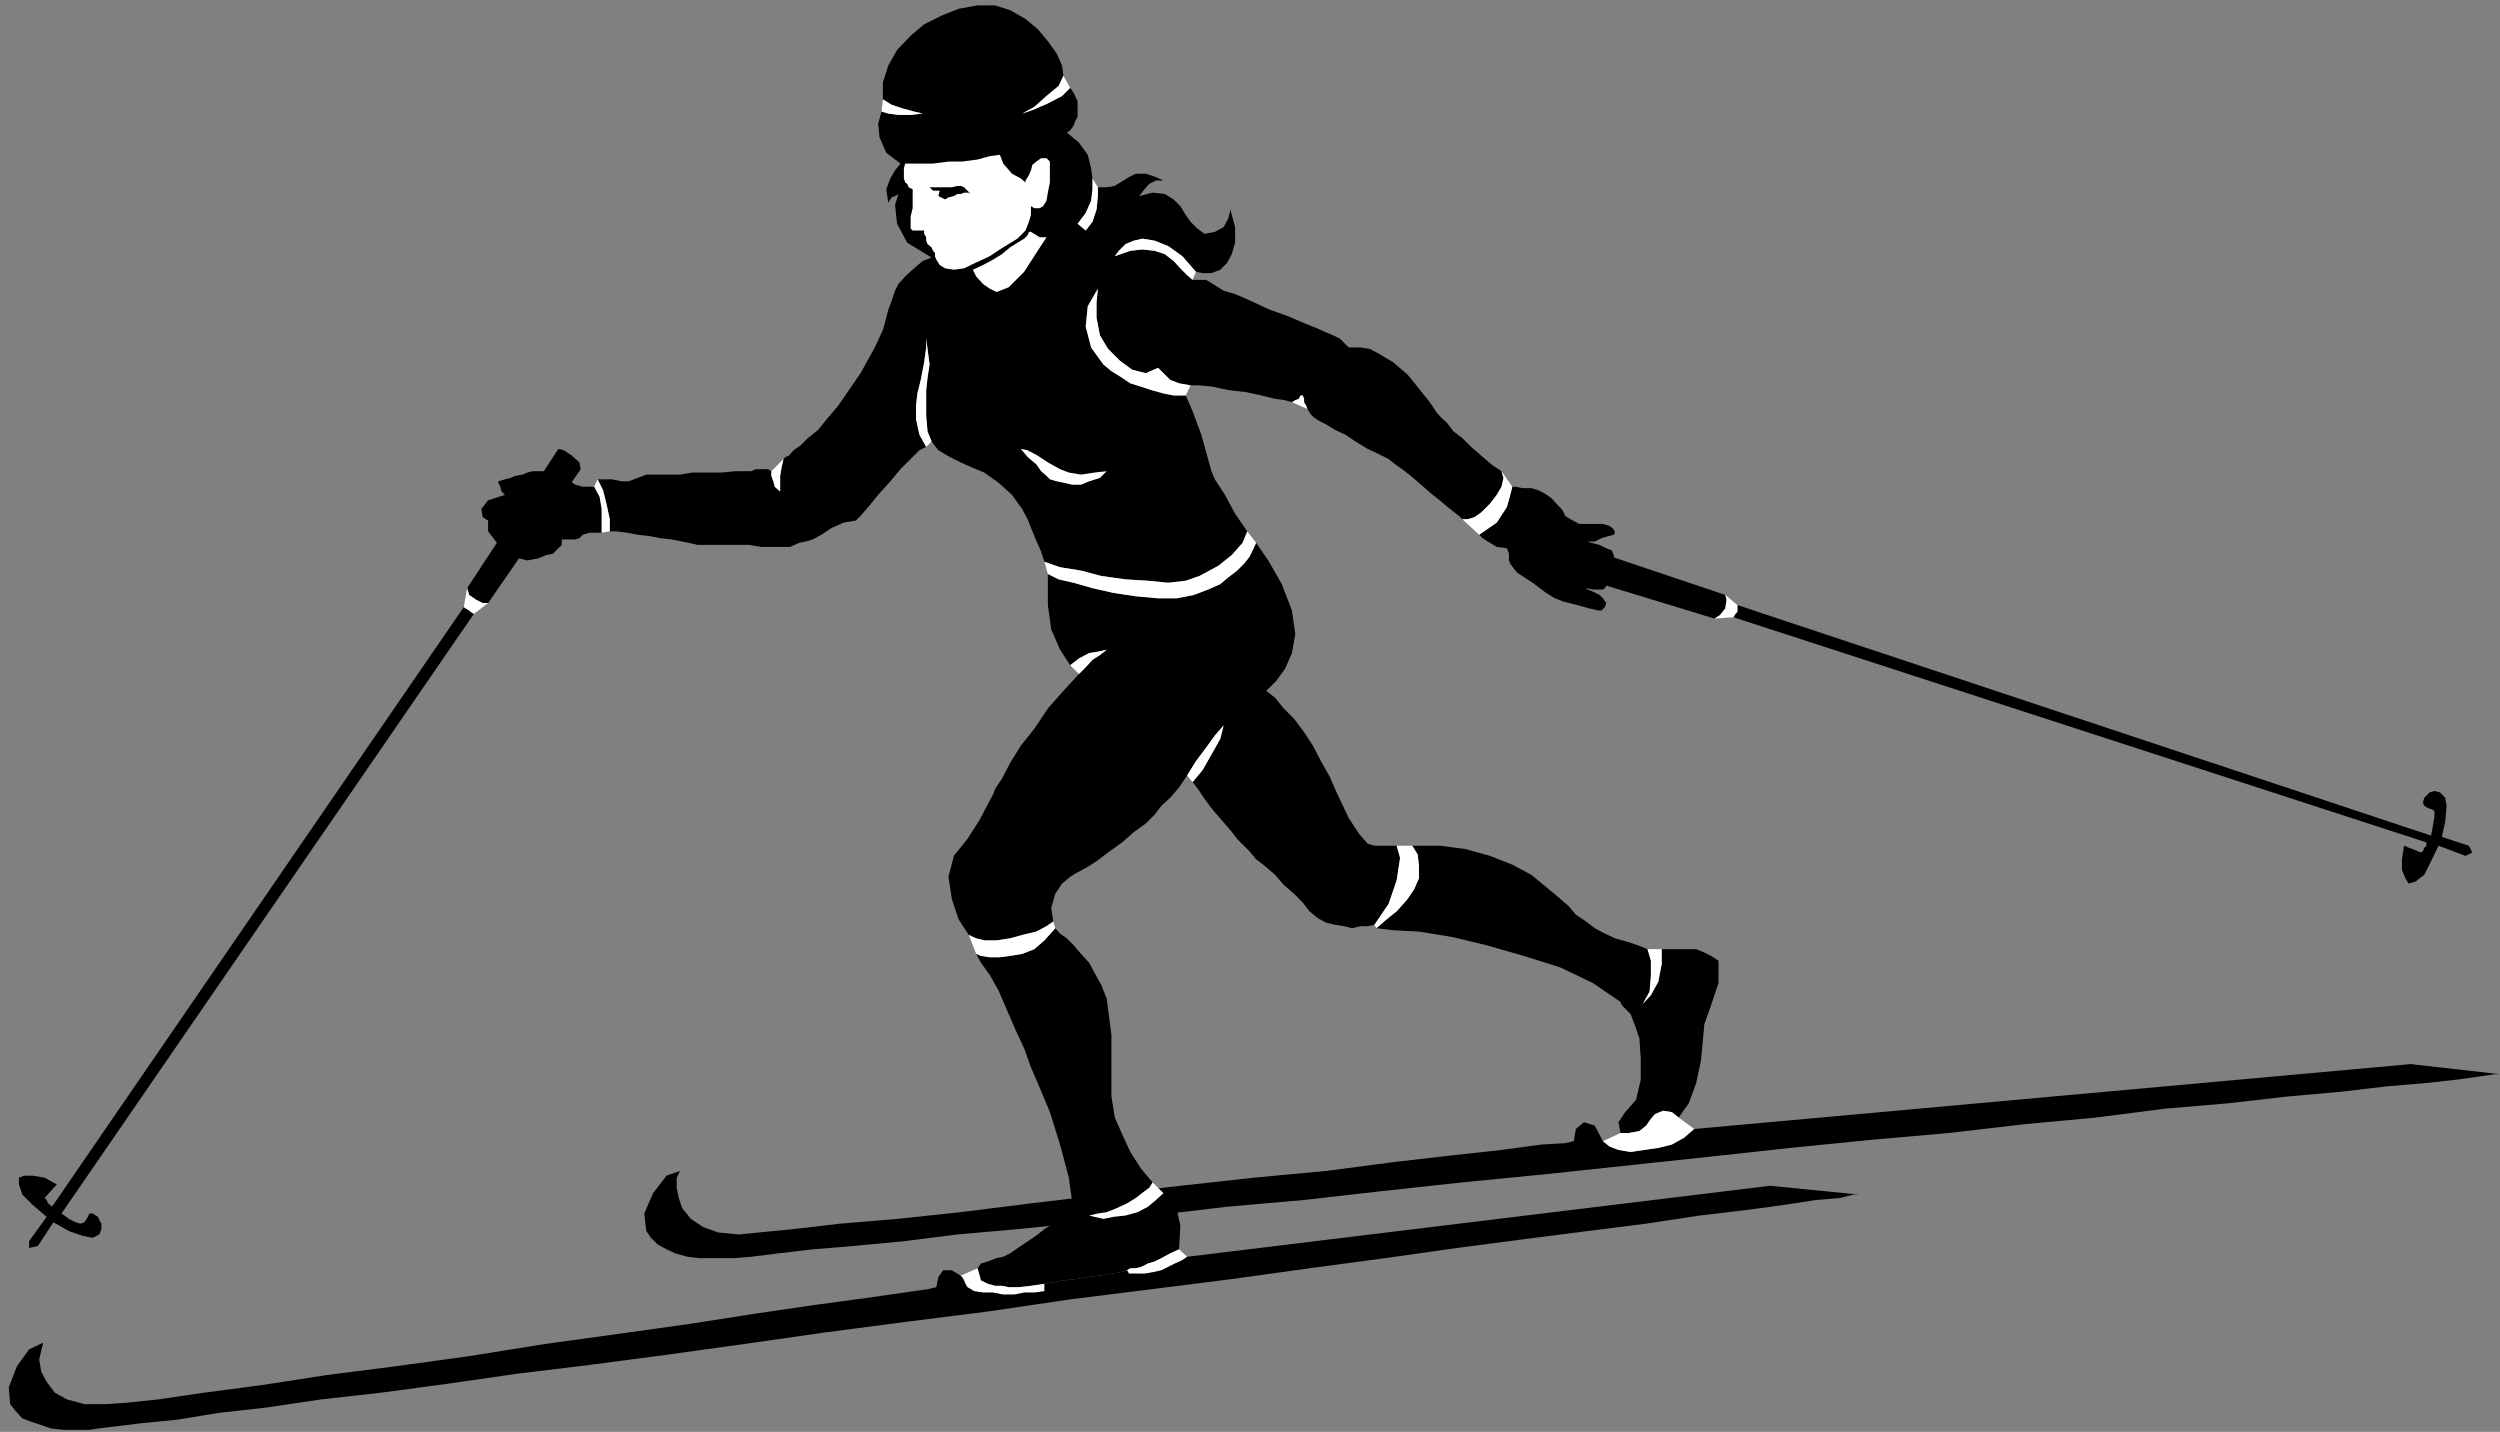 <?xml version="1.0" encoding="UTF-8" standalone="no"?>
<svg
   xmlns:ooo="http://xml.openoffice.org/svg/export"
   xmlns:dc="http://purl.org/dc/elements/1.1/"
   xmlns:cc="http://creativecommons.org/ns#"
   xmlns:rdf="http://www.w3.org/1999/02/22-rdf-syntax-ns#"
   xmlns:svg="http://www.w3.org/2000/svg"
   xmlns="http://www.w3.org/2000/svg"
   xmlns:sodipodi="http://sodipodi.sourceforge.net/DTD/sodipodi-0.dtd"
   xmlns:inkscape="http://www.inkscape.org/namespaces/inkscape"
   version="1.2"
   width="36.98mm"
   height="21.18mm"
   viewBox="0 0 3698 2118"
   preserveAspectRatio="xMidYMid"
   xml:space="preserve"
   id="svg147"
   sodipodi:docname="skier5.svg"
   style="fill-rule:evenodd;stroke-width:28.222;stroke-linejoin:round"
   inkscape:version="0.92.5 (2060ec1f9f, 2020-04-08)"><rect x="0" y="0" width="3698" height="2118" fill="#808080" stroke="none"/><sodipodi:namedview
   pagecolor="#ffffff"
   bordercolor="#666666"
   borderopacity="1"
   objecttolerance="10"
   gridtolerance="10"
   guidetolerance="10"
   inkscape:pageopacity="0"
   inkscape:pageshadow="2"
   inkscape:window-width="664"
   inkscape:window-height="487"
   id="namedview149"
   showgrid="false"
   inkscape:zoom="0.2102413"
   inkscape:cx="69.883465"
   inkscape:cy="40.025195"
   inkscape:window-x="0"
   inkscape:window-y="0"
   inkscape:window-maximized="0"
   inkscape:current-layer="svg147" />
 <defs
   class="ClipPathGroup"
   id="defs8">
  <clipPath
   id="presentation_clip_path"
   clipPathUnits="userSpaceOnUse">
   <rect
   x="0"
   y="0"
   width="21000"
   height="29700"
   id="rect2" />
  </clipPath>
  <clipPath
   id="presentation_clip_path_shrink"
   clipPathUnits="userSpaceOnUse">
   <rect
   x="21"
   y="29"
   width="20958"
   height="29641"
   id="rect5" />
  </clipPath>
 </defs>
 <defs
   class="TextShapeIndex"
   id="defs12">
  <g
   ooo:slide="id1"
   ooo:id-list="id3"
   id="g10" />
 </defs>
 <defs
   class="EmbeddedBulletChars"
   id="defs44">
  <g
   id="bullet-char-template-57356"
   transform="matrix(4.8828125e-4,0,0,-4.8828125e-4,0,0)">
   <path
   d="M 580,1141 1163,571 580,0 -4,571 Z"
   id="path14"
   inkscape:connector-curvature="0" />
  </g>
  <g
   id="bullet-char-template-57354"
   transform="matrix(4.8828125e-4,0,0,-4.8828125e-4,0,0)">
   <path
   d="M 8,1128 H 1137 V 0 H 8 Z"
   id="path17"
   inkscape:connector-curvature="0" />
  </g>
  <g
   id="bullet-char-template-10146"
   transform="matrix(4.8828125e-4,0,0,-4.8828125e-4,0,0)">
   <path
   d="M 174,0 602,739 174,1481 1456,739 Z M 1358,739 309,1346 659,739 Z"
   id="path20"
   inkscape:connector-curvature="0" />
  </g>
  <g
   id="bullet-char-template-10132"
   transform="matrix(4.8828125e-4,0,0,-4.8828125e-4,0,0)">
   <path
   d="M 2015,739 1276,0 H 717 l 543,543 H 174 v 393 h 1086 l -543,545 h 557 z"
   id="path23"
   inkscape:connector-curvature="0" />
  </g>
  <g
   id="bullet-char-template-10007"
   transform="matrix(4.8828125e-4,0,0,-4.8828125e-4,0,0)">
   <path
   d="m 0,-2 c -7,16 -16,29 -25,39 l 381,530 c -94,256 -141,385 -141,387 0,25 13,38 40,38 9,0 21,-2 34,-5 21,4 42,12 65,25 l 27,-13 111,-251 280,301 64,-25 24,25 c 21,-10 41,-24 62,-43 C 886,937 835,863 770,784 769,783 710,716 594,584 L 774,223 c 0,-27 -21,-55 -63,-84 l 16,-20 C 717,90 699,76 672,76 641,76 570,178 457,381 L 164,-76 c -22,-34 -53,-51 -92,-51 -42,0 -63,17 -64,51 -7,9 -10,24 -10,44 0,9 1,19 2,30 z"
   id="path26"
   inkscape:connector-curvature="0" />
  </g>
  <g
   id="bullet-char-template-10004"
   transform="matrix(4.8828125e-4,0,0,-4.8828125e-4,0,0)">
   <path
   d="M 285,-33 C 182,-33 111,30 74,156 52,228 41,333 41,471 c 0,78 14,145 41,201 34,71 87,106 158,106 53,0 88,-31 106,-94 l 23,-176 c 8,-64 28,-97 59,-98 l 735,706 c 11,11 33,17 66,17 42,0 63,-15 63,-46 V 965 c 0,-36 -10,-64 -30,-84 L 442,47 C 390,-6 338,-33 285,-33 Z"
   id="path29"
   inkscape:connector-curvature="0" />
  </g>
  <g
   id="bullet-char-template-9679"
   transform="matrix(4.8828125e-4,0,0,-4.8828125e-4,0,0)">
   <path
   d="M 813,0 C 632,0 489,54 383,161 276,268 223,411 223,592 c 0,181 53,324 160,431 106,107 249,161 430,161 179,0 323,-54 432,-161 108,-107 162,-251 162,-431 0,-180 -54,-324 -162,-431 C 1136,54 992,0 813,0 Z"
   id="path32"
   inkscape:connector-curvature="0" />
  </g>
  <g
   id="bullet-char-template-8226"
   transform="matrix(4.8828125e-4,0,0,-4.8828125e-4,0,0)">
   <path
   d="m 346,457 c -73,0 -137,26 -191,78 -54,51 -81,114 -81,188 0,73 27,136 81,188 54,52 118,78 191,78 73,0 134,-26 185,-79 51,-51 77,-114 77,-187 0,-75 -25,-137 -76,-188 -50,-52 -112,-78 -186,-78 z"
   id="path35"
   inkscape:connector-curvature="0" />
  </g>
  <g
   id="bullet-char-template-8211"
   transform="matrix(4.8828125e-4,0,0,-4.8828125e-4,0,0)">
   <path
   d="M -4,459 H 1135 V 606 H -4 Z"
   id="path38"
   inkscape:connector-curvature="0" />
  </g>
  <g
   id="bullet-char-template-61548"
   transform="matrix(4.8828125e-4,0,0,-4.8828125e-4,0,0)">
   <path
   d="m 173,740 c 0,163 58,303 173,419 116,115 255,173 419,173 163,0 302,-58 418,-173 116,-116 174,-256 174,-419 0,-163 -58,-303 -174,-418 C 1067,206 928,148 765,148 601,148 462,206 346,322 231,437 173,577 173,740 Z"
   id="path41"
   inkscape:connector-curvature="0" />
  </g>
 </defs>
 <g
   id="g49"
   transform="translate(-8651,-13791)">
  <g
   id="id2"
   class="Master_Slide">
   <g
   id="bg-id2"
   class="Background" />
   <g
   id="bo-id2"
   class="BackgroundObjects" />
  </g>
 </g>
 <g
   class="SlideGroup"
   id="g145"
   transform="translate(-8651,-13791)">
  <g
   id="g143">
   <g
   id="container-id1">
    <g
   id="id1"
   class="Slide"
   clip-path="url(#presentation_clip_path)">
     <g
   class="Page"
   id="g139">
      <g
   class="Graphic"
   id="g137">
       <g
   id="id3">
        <rect
   class="BoundingBox"
   x="8651"
   y="13791"
   width="3698"
   height="2118"
   id="rect51"
   style="fill:none;stroke:none" />
        <defs
   id="defs56">
         <clipPath
   id="clip_path_1"
   clipPathUnits="userSpaceOnUse">
          <path
   d="m 8651,13791 h 3697 v 2117 H 8651 Z"
   id="path53"
   inkscape:connector-curvature="0" />
         </clipPath>
        </defs>
        <g
   clip-path="url(#clip_path_1)"
   id="g134">
         <path
   d="m 9657,15523 -5,10 v 15 l 3,15 5,15 13,16 18,12 22,8 31,3 30,-3 51,-5 69,-8 84,-7 94,-10 104,-13 109,-13 112,-13 109,-12 107,-10 99,-13 87,-10 73,-8 59,-8 35,-2 13,-3 3,-18 12,-10 16,5 12,23 10,8 13,5 18,3 20,-3 21,-3 20,-5 18,-10 15,-13 1060,-96 132,15 h -8 l -20,3 -36,5 -45,5 -59,5 -68,8 -79,7 -87,10 -94,8 -101,13 -107,10 -112,13 -114,10 -120,12 -119,13 -122,13 -122,13 -122,12 -120,13 -114,13 -114,10 -110,13 -101,10 -97,10 -91,8 -79,10 -74,7 -61,5 -51,6 -40,5 -26,2 h -12 -21 -18 l -17,-2 -18,-5 -13,-6 -13,-7 -10,-10 -7,-10 -3,-26 13,-30 20,-26 z"
   id="path58"
   inkscape:connector-curvature="0"
   style="fill:#000000;stroke:none" />
         <path
   d="m 9373,14683 h -8 l -10,-5 -10,-7 -3,-10 135,-206 8,2 12,8 11,10 2,10 z"
   id="path60"
   inkscape:connector-curvature="0"
   style="fill:#000000;stroke:none" />
         <path
   d="m 8730,15599 -23,35 -13,3 v -10 l 26,-36 -21,-18 -15,-15 -5,-15 v -10 l 8,-3 h 12 l 18,3 18,10 -18,20 3,3 2,5 3,2 2,3 3,-3 607,-884 3,2 5,3 2,2 5,3 -610,887 11,8 10,5 7,2 6,-2 5,-8 2,-5 h 5 l 8,5 2,5 3,5 v 8 l -3,8 -10,5 -15,-3 -20,-7 z"
   id="path62"
   inkscape:connector-curvature="0"
   style="fill:#000000;stroke:none" />
         <path
   d="m 9352,14699 -5,-3 -2,-2 -5,-3 -3,-2 5,-28 3,10 10,7 10,5 h 8 z"
   id="path64"
   inkscape:connector-curvature="0"
   style="fill:#ffffff;stroke:none" />
         <path
   d="m 10021,14292 2,15 3,23 -3,20 -2,18 v 15 23 l 2,23 6,15 10,13 17,10 16,8 18,8 17,7 21,15 20,18 15,21 8,15 10,25 10,23 5,15 23,8 31,5 30,8 36,5 33,2 30,3 26,-3 20,-7 28,-15 20,-16 16,-18 7,-17 -18,-26 -15,-28 -15,-23 -5,-12 -5,-18 -10,-36 -13,-35 -10,-23 h -18 l -15,-3 -18,-5 -15,-5 -16,-5 -15,-10 -13,-8 -12,-10 -18,-25 -8,-31 3,-30 15,-26 -2,21 v 22 l 5,26 12,20 18,18 18,13 20,5 18,-8 10,10 8,8 13,5 17,3 h 13 l 20,2 23,5 26,3 23,5 20,5 15,2 10,3 5,-3 5,-2 3,-5 h 3 l 2,5 v 5 l 3,5 2,5 3,5 2,3 5,5 8,5 10,5 13,8 15,7 15,10 18,11 15,7 16,8 10,8 10,7 13,10 15,13 15,13 15,12 13,11 13,10 5,5 h 8 l 10,-3 10,-7 13,-13 10,-13 7,-12 3,-13 -3,-10 -15,-10 -15,-13 -15,-13 -13,-13 -13,-10 -10,-13 -8,-7 -7,-8 -10,-15 -16,-20 -17,-21 -21,-18 -20,-12 -15,-8 -13,-2 h -18 l -5,-5 -8,-8 -10,-5 -12,-5 -11,-5 -20,-8 -23,-10 -28,-10 -28,-13 -23,-10 -17,-5 -8,-5 -8,-5 -10,-6 h -13 -7 l -8,-7 -10,-10 -10,-11 -13,-10 -15,-5 -18,-2 -18,2 -23,8 6,-8 10,-10 12,-5 13,-3 18,3 20,8 21,15 20,23 10,2 h 13 l 13,-5 10,-10 7,-13 5,-17 v -23 l -7,-26 -3,13 -7,13 -13,7 -15,3 -11,-8 -10,-10 -7,-10 -8,-13 -10,-10 -13,-8 -18,-2 -20,5 8,-10 7,-8 10,-5 h 11 l -11,-5 -15,-5 h -15 l -10,5 -8,5 -13,8 -12,2 h -13 v 13 l -2,20 -6,18 -10,13 -12,-10 12,-16 8,-18 2,-17 v -16 l -2,-15 -5,-20 -13,-18 -18,-15 5,-3 5,-7 3,-8 3,-5 v -8 -15 l -6,-13 -5,-7 -12,12 -21,11 -23,10 -15,5 18,-10 18,-16 18,-15 7,-15 -2,-15 -8,-18 -13,-18 -15,-18 -18,-15 -23,-13 -22,-7 h -26 l -28,5 -25,10 -26,13 -20,17 -20,21 -13,23 -8,25 v 25 l 13,8 15,5 18,5 13,3 -18,2 h -18 l -15,-2 -10,-3 -5,18 2,20 10,23 21,16 -8,10 -7,12 -6,16 3,20 3,-5 2,-3 5,-2 5,-3 -5,16 3,28 15,28 36,22 -13,5 -13,11 -13,12 -10,11 -5,10 -5,15 -5,13 -3,12 -5,18 -12,26 -21,38 -33,48 -17,20 -13,16 -15,12 -11,11 -10,7 -7,8 -5,2 -3,3 -3,13 -2,12 v 13 10 l -8,-7 -2,-8 -3,-8 v -7 l -5,-3 h -8 -10 l -7,3 h -8 -15 l -21,2 h -20 -23 l -18,3 h -17 -8 -10 -15 l -13,5 -13,5 h -10 l -15,-3 h -15 -6 l 8,16 5,20 5,23 v 18 h 10 l 16,2 15,3 18,2 15,3 18,2 15,3 10,2 13,3 h 15 20 21 20 l 18,3 h 15 8 20 l 13,-6 10,-2 10,-3 13,-7 15,-10 18,-8 18,-3 7,-7 13,-15 13,-16 18,-20 15,-18 15,-15 13,-13 10,-5 -10,-18 -5,-23 v -20 l 2,-18 5,-20 5,-26 3,-22 z"
   id="path66"
   inkscape:connector-curvature="0"
   style="fill:#000000;stroke:none" />
         <path
   d="m 10201,14640 16,8 22,5 28,8 31,7 33,5 33,3 h 28 l 25,-5 21,-8 18,-8 12,-10 13,-10 10,-10 8,-10 5,-10 5,-11 18,26 20,35 15,39 5,35 -5,28 -10,23 -13,18 -15,15 13,10 13,16 15,15 15,20 13,20 12,23 13,23 10,23 18,38 15,23 13,15 10,3 h 8 10 8 7 l 5,18 -5,33 -12,35 -21,31 -10,2 h -10 l -13,3 -12,-3 -13,-2 -13,-3 -13,-7 -12,-10 -10,-13 -13,-13 -15,-13 -13,-15 -15,-13 -13,-10 -10,-12 -8,-8 -10,-10 -10,-13 -13,-15 -13,-15 -12,-16 -8,-12 -8,-11 -2,-2 15,-18 13,-23 13,-23 5,-20 -13,15 -13,18 -15,20 -13,21 -12,18 -13,15 -13,12 -10,13 -13,13 -18,13 -17,15 -21,15 -17,13 -16,10 -15,8 -8,5 -12,10 -10,15 -6,21 3,20 -10,7 -15,8 -21,5 -18,5 -20,3 h -18 l -12,-3 -11,-5 -15,-23 -10,-30 -5,-33 8,-31 20,-25 18,-28 12,-23 8,-15 3,-8 10,-15 12,-23 16,-26 20,-25 20,-30 23,-26 23,-25 10,-10 10,-11 11,-7 10,-8 -13,3 -13,2 -15,8 -13,10 -15,-23 -13,-30 -5,-36 z"
   id="path68"
   inkscape:connector-curvature="0"
   style="fill:#000000;stroke:none" />
         <path
   d="m 10318,15670 -10,3 -13,2 -17,3 -18,2 -18,3 -18,2 -15,3 -13,2 -20,3 -18,2 h -15 l -10,-2 h -10 l -11,-3 -10,-5 -5,-18 5,-7 10,-3 13,-5 10,-2 10,-5 16,-11 15,-10 10,-7 10,-8 16,-10 15,-10 12,-5 -7,-51 -13,-49 -15,-48 -18,-43 -10,-23 -10,-28 -13,-28 -13,-30 -12,-28 -13,-23 -13,-18 -7,-13 7,3 13,2 h 15 l 15,-2 18,-3 18,-7 15,-13 16,-18 7,8 10,7 10,10 11,13 12,13 8,15 10,18 8,20 7,54 v 48 43 l 5,31 11,25 12,26 16,25 17,20 -5,8 -7,5 -13,10 -13,8 -15,7 -15,6 -13,2 -13,3 8,2 13,3 15,-3 18,-2 18,-5 15,-8 12,-10 11,-10 12,7 8,18 5,23 -2,35 -13,6 -13,7 -10,5 -10,3 -10,5 -8,2 h -8 z"
   id="path70"
   inkscape:connector-curvature="0"
   style="fill:#000000;stroke:none" />
         <path
   d="m 10740,15042 8,13 2,17 v 18 l -7,16 -10,15 -16,18 -15,12 -15,13 25,3 38,2 49,8 50,12 56,16 54,17 48,23 41,28 2,5 3,3 5,5 5,5 5,13 8,23 2,30 v 31 l -7,30 -16,18 -10,15 3,16 h 12 l 16,-3 10,-8 7,-10 6,-7 12,-5 13,2 10,8 15,-21 11,-30 7,-33 3,-31 2,-23 10,-28 11,-33 v -33 l -11,-7 -10,-5 -12,-5 h -13 -13 -13 -10 -2 v 22 l -5,26 -11,20 -12,13 10,-18 2,-23 v -23 l -5,-17 -15,-6 -15,-5 -18,-5 -15,-7 -15,-8 -13,-10 -15,-10 -11,-13 -15,-13 -18,-15 -22,-18 -28,-15 -33,-13 -36,-10 -38,-5 z"
   id="path72"
   inkscape:connector-curvature="0"
   style="fill:#000000;stroke:none" />
         <path
   d="m 9530,14511 8,15 3,18 v 17 18 h -8 -10 l -10,3 -5,5 -6,2 h -7 -8 -5 v 8 l -5,5 -8,8 -10,2 -12,5 -16,3 -12,-3 -8,-12 h -10 l -15,-11 -13,-17 v -16 l -8,-5 -2,-12 10,-13 25,-8 -5,-5 -2,-7 -3,-6 v -2 l 10,-3 8,-2 7,-3 11,-2 7,-3 8,-2 h 10 13 10 l 8,2 5,5 10,8 7,5 11,3 h 7 z"
   id="path74"
   inkscape:connector-curvature="0"
   style="fill:#000000;stroke:none" />
         <path
   d="m 10888,14511 -3,12 -5,18 -15,23 -26,18 5,5 11,7 10,6 15,2 3,8 v 5 5 l 2,5 10,13 23,15 20,15 13,8 13,5 20,5 18,5 13,3 h 5 l 5,-5 2,-6 -5,-7 -5,-5 -10,-5 -8,-3 -2,-2 10,2 h 8 5 2 l 3,-2 5,-8 5,-10 3,-5 2,-5 v -11 l -2,-10 -3,-7 -8,-3 -10,-5 -12,-3 -6,-2 h 11 l 10,-5 10,-3 8,-2 2,-3 -2,-5 -6,-5 -10,-3 h -10 -13 -10 -2 l -13,-7 -8,-5 -2,-5 -3,-5 -5,-5 -10,-11 -10,-7 -10,-5 -10,-3 h -13 l -10,-2 z"
   id="path76"
   inkscape:connector-curvature="0"
   style="fill:#000000;stroke:none" />
         <path
   d="m 11203,14671 2,7 -2,13 -8,10 -8,5 -233,-71 v -7 l 5,-16 7,-12 8,-6 z"
   id="path78"
   inkscape:connector-curvature="0"
   style="fill:#000000;stroke:none" />
         <path
   d="m 12263,15029 40,13 5,10 -10,5 -40,-15 -11,23 -10,20 -13,10 -10,3 -5,-8 -5,-12 v -16 l 3,-20 25,10 3,-2 2,-5 3,-3 v -3 -2 l -1025,-333 3,-5 3,-3 v -5 -5 l 1026,341 3,-16 2,-12 v -8 l -2,-2 -8,-3 -5,-3 -2,-5 2,-7 5,-5 3,-3 7,-2 8,2 8,8 2,12 -2,23 z"
   id="path80"
   inkscape:connector-curvature="0"
   style="fill:#000000;stroke:none" />
         <path
   d="m 11221,14686 v 5 5 l -3,3 -3,5 -28,2 8,-5 8,-10 2,-13 -2,-7 z"
   id="path82"
   inkscape:connector-curvature="0"
   style="fill:#ffffff;stroke:none" />
         <path
   d="m 9990,14033 -2,7 v 8 7 l 2,6 3,2 2,5 6,3 v 5 10 13 l -3,12 v 8 5 5 l 3,3 h 5 5 2 5 v 5 l 3,5 v 5 l 2,5 6,5 2,5 3,3 v 5 l 2,5 5,8 8,5 13,2 15,-2 10,-5 13,-6 15,-7 15,-10 13,-8 13,-8 7,-7 5,-5 5,-13 3,-10 v -8 -5 l 5,3 h 8 l 5,-3 5,-8 2,-12 3,-15 v -18 -13 l -5,-5 h -8 l -7,5 -6,5 -2,8 -3,7 -5,8 v 3 l -7,-6 -13,-7 -13,-15 -5,-13 -15,2 -18,5 -23,3 h -20 l -23,3 h -18 -15 z"
   id="path84"
   inkscape:connector-curvature="0"
   style="fill:#ffffff;stroke:none" />
         <path
   d="m 10173,14134 -2,5 -5,5 -10,6 -11,7 -12,10 -13,8 -15,8 -15,7 5,10 10,11 10,7 10,5 18,-7 23,-23 18,-28 15,-23 h -10 l -8,-5 -5,-3 z"
   id="path86"
   inkscape:connector-curvature="0"
   style="fill:#ffffff;stroke:none" />
         <path
   d="m 10026,14068 h 8 12 13 l 8,-2 h 5 l 5,2 5,5 5,5 -3,-2 h -5 -2 l -5,2 h -5 l -5,3 -8,2 -5,3 -10,-5 2,-8 h -5 -5 l -2,-2 z"
   id="path88"
   inkscape:connector-curvature="0"
   style="fill:#000000;stroke:none" />
         <path
   d="m 10161,14455 10,12 13,11 7,10 8,7 5,5 10,3 10,2 13,3 h 13 l 12,-5 16,-5 10,-10 -18,2 -20,3 -18,-3 -13,-5 -18,-10 -15,-10 -15,-8 z"
   id="path90"
   inkscape:connector-curvature="0"
   style="fill:#ffffff;stroke:none" />
         <path
   d="m 10275,14068 v 13 l -2,20 -6,18 -10,13 -12,-10 12,-16 8,-18 2,-17 v -16 z"
   id="path92"
   inkscape:connector-curvature="0"
   style="fill:#ffffff;stroke:none" />
         <path
   d="m 10234,13921 -12,12 -21,11 -23,10 -15,5 18,-10 18,-16 18,-15 7,-15 z"
   id="path94"
   inkscape:connector-curvature="0"
   style="fill:#ffffff;stroke:none" />
         <path
   d="m 9957,13938 13,8 15,5 18,5 13,3 -18,2 h -18 l -15,-2 -10,-3 z"
   id="path96"
   inkscape:connector-curvature="0"
   style="fill:#ffffff;stroke:none" />
         <path
   d="m 9810,14470 -3,13 -2,12 v 13 10 l -8,-7 -2,-8 -3,-8 v -7 z"
   id="path98"
   inkscape:connector-curvature="0"
   style="fill:#ffffff;stroke:none" />
         <path
   d="m 10021,14452 -10,-18 -5,-23 v -20 l 2,-18 5,-20 5,-26 3,-22 v -13 l 2,15 3,23 -3,20 -2,18 v 15 23 l 2,23 6,15 z"
   id="path100"
   inkscape:connector-curvature="0"
   style="fill:#ffffff;stroke:none" />
         <path
   d="m 10562,14386 5,-3 5,-2 3,-5 h 3 l 2,5 v 5 l 3,5 2,5 z"
   id="path102"
   inkscape:connector-curvature="0"
   style="fill:#ffffff;stroke:none" />
         <path
   d="m 10405,14376 h -18 l -15,-3 -18,-5 -15,-5 -16,-5 -15,-10 -13,-8 -12,-10 -18,-25 -8,-31 3,-30 15,-26 -2,21 v 22 l 5,26 12,20 18,18 18,13 20,5 18,-8 10,10 8,8 13,5 17,3 z"
   id="path104"
   inkscape:connector-curvature="0"
   style="fill:#ffffff;stroke:none" />
         <path
   d="m 10415,14205 -8,-7 -10,-10 -10,-11 -13,-10 -15,-5 -18,-2 -18,2 -23,8 6,-8 10,-10 12,-5 13,-3 18,3 20,8 21,15 20,23 z"
   id="path106"
   inkscape:connector-curvature="0"
   style="fill:#ffffff;stroke:none" />
         <path
   d="m 10509,14594 -5,11 -5,10 -8,10 -10,10 -13,10 -12,10 -18,8 -21,8 -25,5 h -28 l -33,-3 -33,-5 -31,-7 -28,-8 -22,-5 -16,-8 -5,-18 23,8 31,5 30,8 36,5 33,2 30,3 26,-3 20,-7 28,-15 20,-16 16,-18 7,-17 z"
   id="path108"
   inkscape:connector-curvature="0"
   style="fill:#ffffff;stroke:none" />
         <path
   d="m 10415,14948 15,-18 13,-23 13,-23 5,-20 -13,15 -13,18 -15,20 -13,21 z"
   id="path110"
   inkscape:connector-curvature="0"
   style="fill:#ffffff;stroke:none" />
         <path
   d="m 10247,14788 10,-10 10,-11 11,-7 10,-8 -13,3 -13,2 -15,8 -13,10 z"
   id="path112"
   inkscape:connector-curvature="0"
   style="fill:#ffffff;stroke:none" />
         <path
   d="m 10395,15639 -13,6 -13,7 -10,5 -10,3 -10,5 -8,2 h -8 l -5,3 3,5 h 10 13 l 12,-2 13,-3 10,-5 10,-5 11,-5 7,-5 z"
   id="path114"
   inkscape:connector-curvature="0"
   style="fill:#ffffff;stroke:none" />
         <path
   d="m 10072,15678 2,2 3,5 2,5 3,5 10,6 13,2 h 15 l 15,3 h 16 l 15,-3 h 15 l 15,-2 v -11 l -20,3 -18,2 h -15 l -10,-2 h -10 l -11,-3 -10,-5 -5,-18 z"
   id="path116"
   inkscape:connector-curvature="0"
   style="fill:#ffffff;stroke:none" />
         <path
   d="m 10095,15202 7,3 13,2 h 15 l 15,-2 18,-3 18,-7 15,-13 16,-18 -3,-10 -10,7 -15,8 -21,5 -18,5 -20,3 h -18 l -12,-3 -11,-5 z"
   id="path118"
   inkscape:connector-curvature="0"
   style="fill:#ffffff;stroke:none" />
         <path
   d="m 10356,15540 -5,8 -7,5 -13,10 -13,8 -15,7 -15,6 -13,2 -13,3 8,2 13,3 15,-3 18,-2 18,-5 15,-8 12,-10 11,-10 z"
   id="path120"
   inkscape:connector-curvature="0"
   style="fill:#ffffff;stroke:none" />
         <path
   d="m 11048,15467 h 12 l 16,-3 10,-8 7,-10 6,-7 12,-5 13,2 10,8 23,17 -15,13 -18,10 -20,5 -21,3 -20,3 -18,-3 -13,-5 -10,-8 z"
   id="path122"
   inkscape:connector-curvature="0"
   style="fill:#ffffff;stroke:none" />
         <path
   d="m 11109,15195 v 22 l -5,26 -11,20 -12,13 10,-18 2,-23 v -23 l -5,-17 z"
   id="path124"
   inkscape:connector-curvature="0"
   style="fill:#ffffff;stroke:none" />
         <path
   d="m 10687,15164 15,-13 15,-12 16,-18 10,-15 7,-16 v -18 l -2,-17 -8,-13 h -23 l 5,18 -5,33 -12,35 -21,31 z"
   id="path126"
   inkscape:connector-curvature="0"
   style="fill:#ffffff;stroke:none" />
         <path
   d="m 9541,14579 v -18 -17 l -3,-18 -8,-15 5,-11 8,16 5,20 5,23 v 18 z"
   id="path128"
   inkscape:connector-curvature="0"
   style="fill:#ffffff;stroke:none" />
         <path
   d="m 10839,14582 26,-18 15,-23 5,-18 3,-12 -16,-23 3,10 -3,13 -7,12 -10,13 -13,13 -10,7 -10,3 h -8 z"
   id="path130"
   inkscape:connector-curvature="0"
   style="fill:#ffffff;stroke:none" />
         <path
   d="m 10196,15701 v -11 l 13,-2 15,-3 18,-2 18,-3 18,-2 17,-3 13,-2 10,-3 3,5 h 10 13 l 12,-2 13,-3 10,-5 10,-5 11,-5 7,-5 862,-105 132,13 h -8 l -20,5 -36,3 -45,7 -59,8 -68,8 -79,12 -87,11 -94,12 -99,13 -106,15 -112,15 -115,16 -119,15 -120,15 -122,18 -119,15 -122,16 -119,17 -115,16 -114,15 -107,13 -104,15 -97,13 -89,10 -81,12 -71,8 -61,10 -51,5 -41,5 -25,3 -13,2 h -20 -18 l -18,-2 -15,-5 -15,-5 -13,-5 -10,-11 -8,-10 -2,-25 12,-31 18,-25 21,-10 -3,12 -3,13 3,18 8,15 12,16 18,10 26,7 h 30 l 31,-2 48,-5 68,-10 84,-11 97,-15 102,-13 109,-15 112,-18 109,-15 107,-15 96,-15 89,-13 74,-10 56,-8 35,-5 13,-3 3,-15 7,-10 h 13 l 13,8 2,2 3,5 2,5 3,5 10,6 13,2 h 15 l 15,3 h 16 l 15,-3 h 15 z"
   id="path132"
   inkscape:connector-curvature="0"
   style="fill:#000000;stroke:none" />
        </g>
       </g>
      </g>
     </g>
    </g>
   </g>
  </g>
 </g>
</svg>